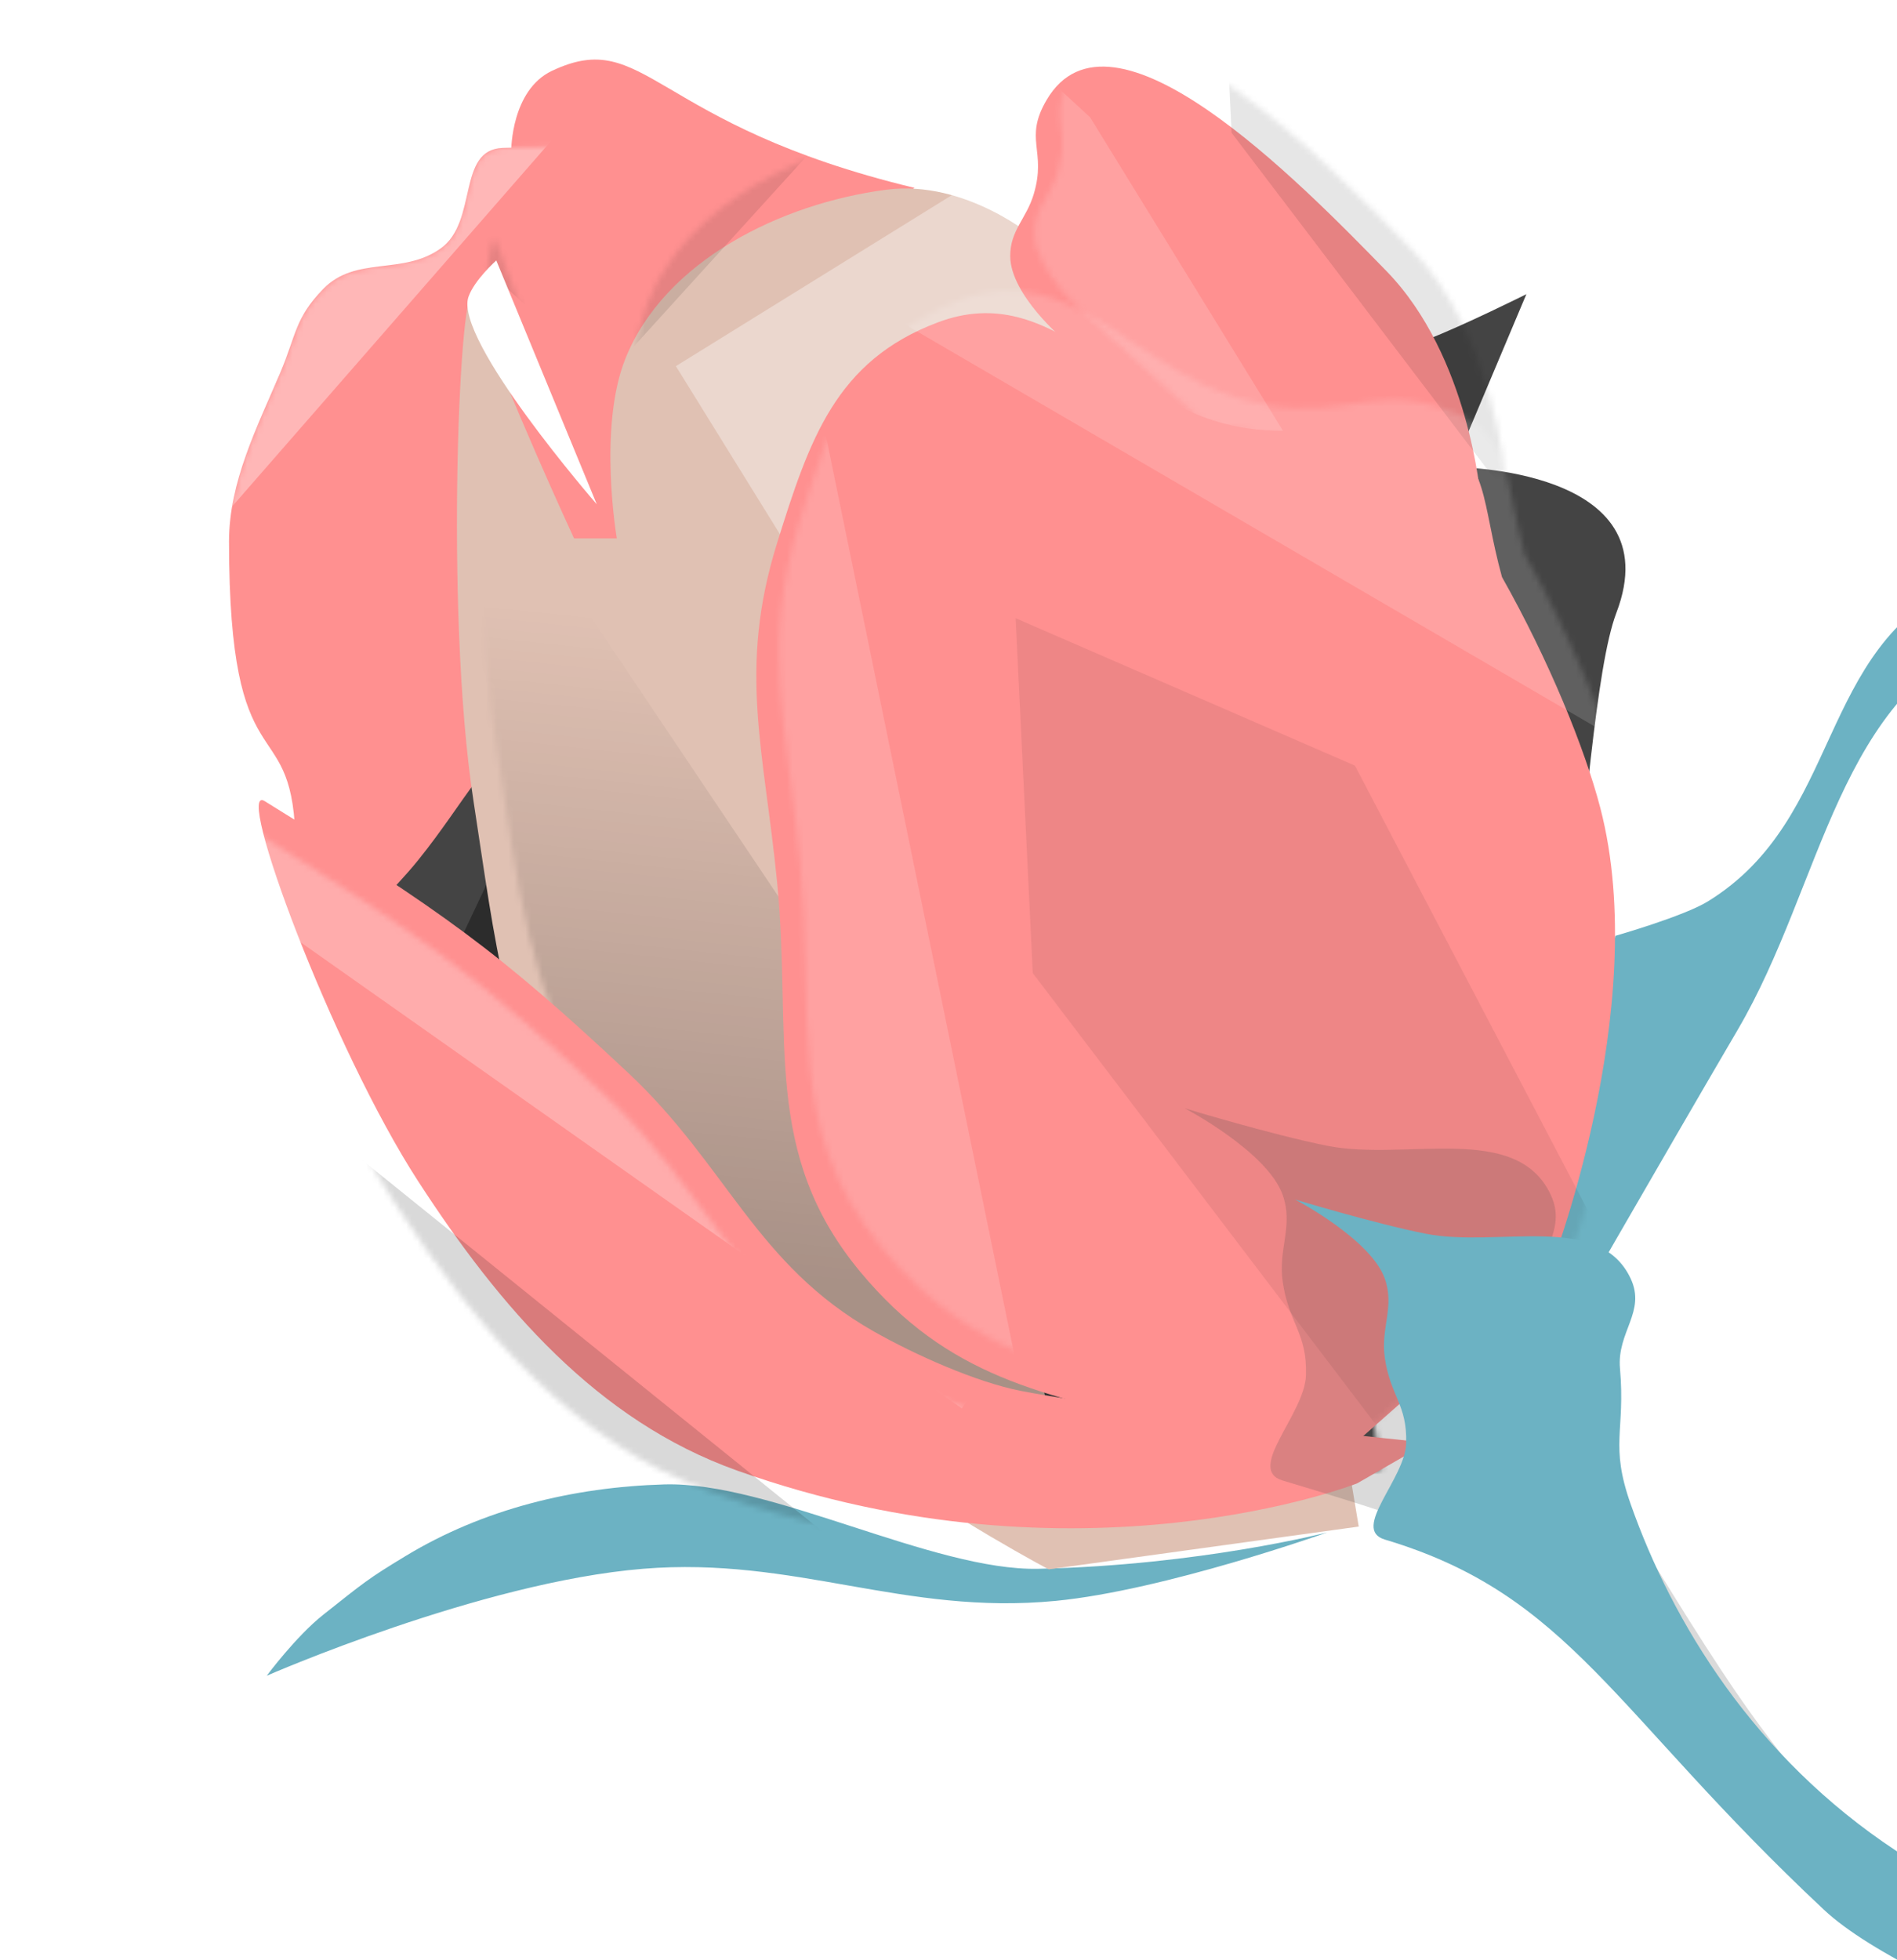 <svg width="334" height="345" viewBox="0 0 334 345" fill="none" xmlns="http://www.w3.org/2000/svg">
<g clip-path="url(#clip0)">
<g filter="url(#filter0_f)">
<path d="M255.918 82.201L268.746 51.773C268.746 51.773 257.841 57.225 251.139 59.82C238.156 64.846 229.607 62.921 218.188 70.885C207.108 78.612 204.031 86.523 195.55 97.037C190.715 103.031 186.781 105.673 183.477 112.628C178.101 123.944 189.765 166.442 203.348 174.741C213.369 180.863 240.265 189.148 261.201 207.18C277.079 220.856 277.3 126.958 284.593 107.85C294.383 82.201 255.918 82.201 255.918 82.201Z" fill="#444444"/>
</g>
<g filter="url(#filter1_i)">
<path d="M300.686 154.653C296.428 157.271 284.426 160.7 284.426 160.7L264.547 222.413L272.829 234.46C272.829 234.46 292.901 199.517 305.956 177.24C321.088 151.42 323.468 118.008 351.411 107.293C374.613 98.395 399.387 98.562 399.387 98.562C399.387 98.562 362.854 90.447 345.107 98.562C319.695 110.182 324.488 140.017 300.686 154.653Z" fill="#6CB2C3"/>
<path d="M185.87 277.751C205.034 275.898 233.678 265.705 233.678 265.705C233.678 265.705 211.396 271.471 182.858 272.104C164.302 272.516 135.516 256.709 116.963 257.254C100.946 257.725 85.14 261.551 71.43 269.846C64.759 273.882 64.16 274.453 56.918 280.186C52.109 283.993 46.961 290.927 46.961 290.927C46.961 290.927 84.613 274.441 113.215 272.104C140.06 269.911 159.061 280.343 185.87 277.751Z" fill="#6CB2C3"/>
</g>
<path d="M97.166 12.476C90.014 15.866 90.014 26.405 90.014 26.405L138.575 48.992L161.016 33.065C114.549 21.901 113.788 4.598 97.166 12.476Z" fill="#FF9090"/>
<path d="M51.992 146.868C52.122 150.394 51.992 151.762 51.992 151.762L113.73 217.264L102.436 138.586L132.929 35.44C132.929 35.44 129.917 24.523 88.508 26.029C80.394 26.324 84.197 39.001 77.591 43.722C70.858 48.533 62.646 44.931 56.886 50.874C51.898 56.023 52.162 58.958 49.358 65.556C45.258 75.2 40.323 84.816 40.323 95.295C40.323 138.586 51.18 124.77 51.992 146.868Z" fill="#FF9090"/>
<mask id="mask0" mask-type="alpha" maskUnits="userSpaceOnUse" x="40" y="25" width="93" height="193">
<path d="M51.992 146.868C52.122 150.394 51.992 151.762 51.992 151.762L113.73 217.264L102.436 138.586L132.929 35.44C132.929 35.44 129.917 24.523 88.508 26.029C80.394 26.324 84.197 39.001 77.591 43.722C70.858 48.533 62.646 44.931 56.886 50.874C51.898 56.023 52.162 58.958 49.358 65.556C45.258 75.2 40.323 84.816 40.323 95.295C40.323 138.586 51.18 124.77 51.992 146.868Z" fill="#F97477"/>
</mask>
<g mask="url(#mask0)">
<g filter="url(#filter2_f)">
<path d="M134.017 136.513L146.845 106.085C146.845 106.085 135.94 111.538 129.238 114.132C116.255 119.159 107.706 117.233 96.287 125.197C85.207 132.924 82.13 140.835 73.649 151.35C68.815 157.344 64.88 159.985 61.576 166.941C56.2 178.257 67.865 220.755 81.447 229.053C91.469 235.176 118.365 243.461 139.3 261.492C155.178 275.168 155.399 181.27 162.692 162.163C172.482 136.513 134.017 136.513 134.017 136.513Z" fill="#444444"/>
</g>
<g filter="url(#filter3_f)">
<rect x="116.012" y="-64.697" width="44.573" height="244.458" transform="rotate(41.124 116.012 -64.697)" fill="white" fill-opacity="0.35"/>
</g>
<g filter="url(#filter4_f)">
<rect x="148.192" y="23.394" width="44.573" height="244.458" transform="rotate(25.303 148.192 23.394)" fill="black" fill-opacity="0.35"/>
</g>
</g>
<g filter="url(#filter5_d)">
<path d="M106.577 57.274C109.012 56.081 113.353 55.768 113.353 55.768L115.612 87.013L106.577 89.648L98.295 70.826C98.295 70.826 101.007 60.002 106.577 57.274Z" fill="#FF9090"/>
</g>
<g filter="url(#filter6_d)">
<path d="M160.033 23.393C174.176 21.551 186.384 32.051 186.384 32.051H205.583L243.228 258.672L188.643 266.201C188.643 266.201 125.324 233.097 105.072 195.429C92.726 172.466 91.352 156.824 87.379 131.057C82.114 96.913 85.12 36.192 87.379 42.592C93.322 59.43 105.072 84.754 105.072 84.754H112.601C112.601 84.754 109.249 65.281 114.107 53.132C121.017 35.85 141.577 25.796 160.033 23.393Z" fill="#E0C1B3"/>
</g>
<mask id="mask1" mask-type="alpha" maskUnits="userSpaceOnUse" x="84" y="23" width="160" height="244">
<path d="M160.033 23.393C174.176 21.551 186.384 32.051 186.384 32.051H205.583L243.228 258.672L188.643 266.201C188.643 266.201 125.324 233.097 105.072 195.429C92.726 172.466 91.352 156.824 87.379 131.057C82.114 96.913 85.12 36.192 87.379 42.592C93.322 59.43 105.072 84.754 105.072 84.754H112.601C112.601 84.754 109.249 65.281 114.107 53.132C121.017 35.85 141.577 25.796 160.033 23.393Z" fill="#F9D067"/>
</mask>
<g mask="url(#mask1)">
<g filter="url(#filter7_f)">
<path d="M255.918 192.032L268.746 161.604C268.746 161.604 257.841 167.056 251.139 169.651C238.155 174.677 229.607 172.752 218.188 180.716C207.107 188.443 204.03 196.354 195.55 206.868C190.715 212.862 186.781 215.504 183.476 222.459C178.1 233.775 189.765 276.273 203.348 284.572C213.369 290.694 240.265 298.979 261.2 317.011C277.079 330.687 277.299 236.789 284.593 217.681C294.383 192.032 255.918 192.032 255.918 192.032Z" fill="#444444"/>
</g>
<g filter="url(#filter8_f)">
<rect x="140.719" y="99.505" width="41.247" height="199.488" transform="rotate(-121.773 140.719 99.505)" fill="white" fill-opacity="0.35"/>
</g>
<g filter="url(#filter9_f)">
<rect x="226.207" y="290.576" width="74.781" height="257.828" transform="rotate(146.124 226.207 290.576)" fill="url(#paint0_linear)" fill-opacity="0.25"/>
</g>
<g filter="url(#filter10_f)">
<rect x="106.583" y="66.487" width="74.781" height="257.828" transform="rotate(-137.738 106.583 66.487)" fill="black" fill-opacity="0.1"/>
</g>
</g>
<g filter="url(#filter11_d)">
<path d="M175.801 248.805C196.018 252.728 247.368 257.92 247.368 257.92L234.946 265.072C234.946 265.072 186.008 284.271 125.776 262.814C101.087 254.018 83.96 233.975 69.685 211.993C54.312 188.319 37.14 141.617 42.581 144.986C74.203 164.561 83.805 171.473 106.577 192.795C124.054 209.158 129.037 226.544 149.869 238.345C156.973 242.369 167.785 247.25 175.801 248.805Z" fill="#FF9090"/>
</g>
<mask id="mask2" mask-type="alpha" maskUnits="userSpaceOnUse" x="41" y="144" width="207" height="129">
<path d="M166.809 246.626C177.523 252.097 247.368 257.92 247.368 257.92L234.946 265.072C234.946 265.072 186.008 284.271 125.776 262.814C101.087 254.018 83.96 233.975 69.685 211.993C54.312 188.319 37.14 141.617 42.581 144.986C74.203 164.561 83.805 171.473 106.577 192.795C124.054 209.158 129.037 226.544 149.869 238.345C156.973 242.369 159.536 242.913 166.809 246.626Z" fill="#F97477"/>
</mask>
<g mask="url(#mask2)">
<g filter="url(#filter12_f)">
<rect x="4.718" y="213.796" width="44.573" height="244.458" transform="rotate(-51.107 4.718 213.796)" fill="black" fill-opacity="0.15"/>
</g>
<g filter="url(#filter13_f)">
<rect x="-30.483" y="107.062" width="13.705" height="244.458" transform="rotate(-54.828 -30.483 107.062)" fill="white" fill-opacity="0.25"/>
</g>
</g>
<g filter="url(#filter14_d)">
<path d="M181.867 41.086C181.897 47.897 191.278 55.768 191.278 55.768L211.982 74.59L264.685 83.625C264.685 83.625 262.751 58.75 248.121 43.721C232.437 27.61 199.638 -5.791 188.266 13.606C184.196 20.549 188.318 22.46 186.007 30.169C184.698 34.537 181.846 36.527 181.867 41.086Z" fill="#FF9090"/>
</g>
<mask id="mask3" mask-type="alpha" maskUnits="userSpaceOnUse" x="182" y="7" width="83" height="77">
<path d="M182.138 41.086C182.168 47.897 191.549 55.768 191.549 55.768L212.254 74.59L264.956 83.625C264.956 83.625 263.022 58.75 248.393 43.721C232.708 27.61 199.91 -5.791 188.538 13.606C184.467 20.549 188.59 22.46 186.279 30.169C184.97 34.537 182.118 36.527 182.138 41.086Z" fill="#C6F9F7"/>
</mask>
<g mask="url(#mask3)">
<g filter="url(#filter15_f)">
<path d="M216.848 23.38L213.831 -39.079L273.574 -13.13L325.992 86.927L285.751 114.033L216.848 23.38Z" fill="black" fill-opacity="0.1"/>
</g>
<g filter="url(#filter16_f)">
<path d="M170.381 33.492L150.478 -17.593L191.949 20.664L250.843 116.36L235.894 126.429L170.381 33.492Z" fill="white" fill-opacity="0.15"/>
</g>
</g>
<g filter="url(#filter17_d)">
<path d="M285.766 138.21C294.946 173.478 276.731 219.899 276.731 219.899L241.722 250.768C241.722 250.768 222.669 249.807 210.853 247.003C187.439 241.448 170.914 238.391 155.515 219.899C138.005 198.871 143.49 178.62 140.834 151.386C138.565 128.121 133.861 113.841 140.834 91.531C146.543 73.265 151.168 59.526 169.067 52.757C189.745 44.937 200.747 67.393 222.523 71.202C237.583 73.837 243.191 66.861 257.156 73.085C266.191 77.111 264.753 84.123 268.449 97.554C276.731 112.235 283.025 127.681 285.766 138.21Z" fill="#FF9090"/>
</g>
<mask id="mask4" mask-type="alpha" maskUnits="userSpaceOnUse" x="137" y="51" width="152" height="200">
<path d="M285.766 138.21C294.946 173.478 276.731 219.899 276.731 219.899L241.722 250.768C241.722 250.768 222.669 249.807 210.853 247.003C187.439 241.448 170.914 238.391 155.515 219.899C138.005 198.871 143.49 178.62 140.834 151.386C138.565 128.121 133.861 113.841 140.834 91.531C146.543 73.265 151.168 59.526 169.067 52.757C189.745 44.937 200.746 67.393 222.523 71.202C237.583 73.837 243.191 66.861 257.156 73.085C266.191 77.111 264.753 84.123 268.449 97.554C276.731 112.235 283.025 127.681 285.766 138.21Z" fill="#F97477"/>
</mask>
<g mask="url(#mask4)">
<g filter="url(#filter18_f)">
<path d="M181.836 171.26L178.819 108.801L238.562 134.75L290.98 234.808L250.739 261.914L181.836 171.26Z" fill="black" fill-opacity="0.07"/>
</g>
<g filter="url(#filter19_f)">
<rect x="69.394" y="30.465" width="65.186" height="244.458" transform="rotate(-11.592 69.394 30.465)" fill="white" fill-opacity="0.15"/>
</g>
<g filter="url(#filter20_f)">
<rect x="98.672" y="21.742" width="65.186" height="244.458" transform="rotate(-59.77 98.672 21.742)" fill="white" fill-opacity="0.15"/>
</g>
</g>
<g filter="url(#filter21_f)">
<path d="M326.809 325.692C336.206 335.843 327.928 327.186 327.928 327.186C327.547 326.675 327.174 326.178 326.809 325.692C323.783 322.424 318.924 317.204 311.365 309.117C282.877 278.639 261.55 271.28 225.836 260.567C219.274 258.599 229.734 248.897 229.941 242.026C230.166 234.549 226.9 232.948 225.836 225.544C225.012 219.811 227.768 215.757 225.836 210.299C223.139 202.68 208.595 195.053 208.595 195.053C208.595 195.053 223.721 199.661 233.636 201.646C247.56 204.434 267.032 197.388 273.044 210.299C276.031 216.713 270.377 220.551 270.992 227.604C272.055 239.812 272.1 243.474 278.381 253.975C310.721 308.041 308.473 301.294 326.809 325.692Z" fill="#4A4A4A" fill-opacity="0.2"/>
</g>
<g filter="url(#filter22_d)">
<path d="M311.13 332.106C273.961 297.302 266.568 276.742 233.817 266.955C227.799 265.156 237.391 256.292 237.581 250.015C237.788 243.184 234.792 241.721 233.817 234.957C233.061 229.718 235.588 226.015 233.817 221.028C231.343 214.067 218.006 207.1 218.006 207.1C218.006 207.1 231.877 211.309 240.969 213.123C253.738 215.67 271.595 209.233 277.108 221.028C279.847 226.888 274.662 230.395 275.226 236.839C276.201 247.992 273.389 250.159 277.108 260.72C284.429 281.508 298.823 305.22 323.823 321.72C363.935 348.194 564.767 418.589 545.823 444.72C510.014 494.111 509.201 541.055 520.748 588.833C558.678 745.772 821.718 609.666 865.999 585.487L872.321 581.971C872.321 581.971 870.097 583.25 865.999 585.487L696.27 679.894C696.27 679.894 531.971 728.459 496.441 593.056C476.282 516.227 503.592 473.754 520.748 444.72C542.33 408.196 343.823 362.72 311.13 332.106Z" fill="#6CB2C3"/>
</g>
<g filter="url(#filter23_d)">
<path d="M82.485 48.239C83.524 45.269 87.379 41.839 87.379 41.839L105.072 84.754C105.072 84.754 79.85 55.768 82.485 48.239Z" fill="white"/>
</g>
</g>
<defs>
<filter id="filter0_f" x="122.138" y="-8.227" width="224.05" height="276.762" filterUnits="userSpaceOnUse" color-interpolation-filters="sRGB">
<feFlood flood-opacity="0" result="BackgroundImageFix"/>
<feBlend mode="normal" in="SourceGraphic" in2="BackgroundImageFix" result="shape"/>
<feGaussianBlur stdDeviation="30" result="effect1_foregroundBlur"/>
</filter>
<filter id="filter1_i" x="46.961" y="94.956" width="352.426" height="199.971" filterUnits="userSpaceOnUse" color-interpolation-filters="sRGB">
<feFlood flood-opacity="0" result="BackgroundImageFix"/>
<feBlend mode="normal" in="SourceGraphic" in2="BackgroundImageFix" result="shape"/>
<feColorMatrix in="SourceAlpha" type="matrix" values="0 0 0 0 0 0 0 0 0 0 0 0 0 0 0 0 0 0 127 0" result="hardAlpha"/>
<feOffset dy="4"/>
<feGaussianBlur stdDeviation="4"/>
<feComposite in2="hardAlpha" operator="arithmetic" k2="-1" k3="1"/>
<feColorMatrix type="matrix" values="0 0 0 0 0 0 0 0 0 0 0 0 0 0 0 0 0 0 0.4 0"/>
<feBlend mode="normal" in2="shape" result="effect1_innerShadow"/>
</filter>
<filter id="filter2_f" x="0.237" y="46.085" width="224.05" height="276.762" filterUnits="userSpaceOnUse" color-interpolation-filters="sRGB">
<feFlood flood-opacity="0" result="BackgroundImageFix"/>
<feBlend mode="normal" in="SourceGraphic" in2="BackgroundImageFix" result="shape"/>
<feGaussianBlur stdDeviation="30" result="effect1_foregroundBlur"/>
</filter>
<filter id="filter3_f" x="-74.766" y="-94.697" width="254.354" height="273.461" filterUnits="userSpaceOnUse" color-interpolation-filters="sRGB">
<feFlood flood-opacity="0" result="BackgroundImageFix"/>
<feBlend mode="normal" in="SourceGraphic" in2="BackgroundImageFix" result="shape"/>
<feGaussianBlur stdDeviation="15" result="effect1_foregroundBlur"/>
</filter>
<filter id="filter4_f" x="13.711" y="-6.606" width="204.778" height="300.055" filterUnits="userSpaceOnUse" color-interpolation-filters="sRGB">
<feFlood flood-opacity="0" result="BackgroundImageFix"/>
<feBlend mode="normal" in="SourceGraphic" in2="BackgroundImageFix" result="shape"/>
<feGaussianBlur stdDeviation="15" result="effect1_foregroundBlur"/>
</filter>
<filter id="filter5_d" x="94.295" y="55.768" width="25.317" height="41.88" filterUnits="userSpaceOnUse" color-interpolation-filters="sRGB">
<feFlood flood-opacity="0" result="BackgroundImageFix"/>
<feColorMatrix in="SourceAlpha" type="matrix" values="0 0 0 0 0 0 0 0 0 0 0 0 0 0 0 0 0 0 127 0" result="hardAlpha"/>
<feOffset dy="4"/>
<feGaussianBlur stdDeviation="2"/>
<feColorMatrix type="matrix" values="0 0 0 0 0 0 0 0 0 0 0 0 0 0 0 0 0 0 0.25 0"/>
<feBlend mode="normal" in2="BackgroundImageFix" result="effect1_dropShadow"/>
<feBlend mode="normal" in="SourceGraphic" in2="effect1_dropShadow" result="shape"/>
</filter>
<filter id="filter6_d" x="72.453" y="23.176" width="174.775" height="261.025" filterUnits="userSpaceOnUse" color-interpolation-filters="sRGB">
<feFlood flood-opacity="0" result="BackgroundImageFix"/>
<feColorMatrix in="SourceAlpha" type="matrix" values="0 0 0 0 0 0 0 0 0 0 0 0 0 0 0 0 0 0 127 0" result="hardAlpha"/>
<feOffset dx="-4" dy="10"/>
<feGaussianBlur stdDeviation="4"/>
<feColorMatrix type="matrix" values="0 0 0 0 0 0 0 0 0 0 0 0 0 0 0 0 0 0 0.4 0"/>
<feBlend mode="normal" in2="BackgroundImageFix" result="effect1_dropShadow"/>
<feBlend mode="normal" in="SourceGraphic" in2="effect1_dropShadow" result="shape"/>
</filter>
<filter id="filter7_f" x="122.138" y="101.604" width="224.05" height="276.762" filterUnits="userSpaceOnUse" color-interpolation-filters="sRGB">
<feFlood flood-opacity="0" result="BackgroundImageFix"/>
<feBlend mode="normal" in="SourceGraphic" in2="BackgroundImageFix" result="shape"/>
<feGaussianBlur stdDeviation="30" result="effect1_foregroundBlur"/>
</filter>
<filter id="filter8_f" x="89" y="-70.603" width="251.312" height="200.108" filterUnits="userSpaceOnUse" color-interpolation-filters="sRGB">
<feFlood flood-opacity="0" result="BackgroundImageFix"/>
<feBlend mode="normal" in="SourceGraphic" in2="BackgroundImageFix" result="shape"/>
<feGaussianBlur stdDeviation="15" result="effect1_foregroundBlur"/>
</filter>
<filter id="filter9_f" x="-9.592" y="46.515" width="265.798" height="315.743" filterUnits="userSpaceOnUse" color-interpolation-filters="sRGB">
<feFlood flood-opacity="0" result="BackgroundImageFix"/>
<feBlend mode="normal" in="SourceGraphic" in2="BackgroundImageFix" result="shape"/>
<feGaussianBlur stdDeviation="15" result="effect1_foregroundBlur"/>
</filter>
<filter id="filter10_f" x="21.239" y="-204.618" width="288.738" height="301.104" filterUnits="userSpaceOnUse" color-interpolation-filters="sRGB">
<feFlood flood-opacity="0" result="BackgroundImageFix"/>
<feBlend mode="normal" in="SourceGraphic" in2="BackgroundImageFix" result="shape"/>
<feGaussianBlur stdDeviation="15" result="effect1_foregroundBlur"/>
</filter>
<filter id="filter11_d" x="30.552" y="125.813" width="235.816" height="158.16" filterUnits="userSpaceOnUse" color-interpolation-filters="sRGB">
<feFlood flood-opacity="0" result="BackgroundImageFix"/>
<feColorMatrix in="SourceAlpha" type="matrix" values="0 0 0 0 0 0 0 0 0 0 0 0 0 0 0 0 0 0 127 0" result="hardAlpha"/>
<feOffset dx="4" dy="-4"/>
<feGaussianBlur stdDeviation="7.5"/>
<feColorMatrix type="matrix" values="0 0 0 0 0 0 0 0 0 0 0 0 0 0 0 0 0 0 0.4 0"/>
<feBlend mode="normal" in2="BackgroundImageFix" result="effect1_dropShadow"/>
<feBlend mode="normal" in="SourceGraphic" in2="effect1_dropShadow" result="shape"/>
</filter>
<filter id="filter12_f" x="-25.282" y="149.104" width="278.253" height="248.178" filterUnits="userSpaceOnUse" color-interpolation-filters="sRGB">
<feFlood flood-opacity="0" result="BackgroundImageFix"/>
<feBlend mode="normal" in="SourceGraphic" in2="BackgroundImageFix" result="shape"/>
<feGaussianBlur stdDeviation="15" result="effect1_foregroundBlur"/>
</filter>
<filter id="filter13_f" x="-60.483" y="65.859" width="267.721" height="212.018" filterUnits="userSpaceOnUse" color-interpolation-filters="sRGB">
<feFlood flood-opacity="0" result="BackgroundImageFix"/>
<feBlend mode="normal" in="SourceGraphic" in2="BackgroundImageFix" result="shape"/>
<feGaussianBlur stdDeviation="15" result="effect1_foregroundBlur"/>
</filter>
<filter id="filter14_d" x="162.866" y="-3.28" width="112.818" height="105.905" filterUnits="userSpaceOnUse" color-interpolation-filters="sRGB">
<feFlood flood-opacity="0" result="BackgroundImageFix"/>
<feColorMatrix in="SourceAlpha" type="matrix" values="0 0 0 0 0 0 0 0 0 0 0 0 0 0 0 0 0 0 127 0" result="hardAlpha"/>
<feOffset dx="-4" dy="4"/>
<feGaussianBlur stdDeviation="7.5"/>
<feColorMatrix type="matrix" values="0 0 0 0 0 0 0 0 0 0 0 0 0 0 0 0 0 0 0.4 0"/>
<feBlend mode="normal" in2="BackgroundImageFix" result="effect1_dropShadow"/>
<feBlend mode="normal" in="SourceGraphic" in2="effect1_dropShadow" result="shape"/>
</filter>
<filter id="filter15_f" x="126.966" y="-118.663" width="269.33" height="296.329" filterUnits="userSpaceOnUse" color-interpolation-filters="sRGB">
<feFlood flood-opacity="0" result="BackgroundImageFix"/>
<feBlend mode="normal" in="SourceGraphic" in2="BackgroundImageFix" result="shape"/>
<feGaussianBlur stdDeviation="30" result="effect1_foregroundBlur"/>
</filter>
<filter id="filter16_f" x="90.478" y="-77.593" width="220.364" height="264.022" filterUnits="userSpaceOnUse" color-interpolation-filters="sRGB">
<feFlood flood-opacity="0" result="BackgroundImageFix"/>
<feBlend mode="normal" in="SourceGraphic" in2="BackgroundImageFix" result="shape"/>
<feGaussianBlur stdDeviation="30" result="effect1_foregroundBlur"/>
</filter>
<filter id="filter17_d" x="118.167" y="40.115" width="181.185" height="229.652" filterUnits="userSpaceOnUse" color-interpolation-filters="sRGB">
<feFlood flood-opacity="0" result="BackgroundImageFix"/>
<feColorMatrix in="SourceAlpha" type="matrix" values="0 0 0 0 0 0 0 0 0 0 0 0 0 0 0 0 0 0 127 0" result="hardAlpha"/>
<feOffset dx="-4" dy="4"/>
<feGaussianBlur stdDeviation="7.5"/>
<feColorMatrix type="matrix" values="0 0 0 0 0 0 0 0 0 0 0 0 0 0 0 0 0 0 0.4 0"/>
<feBlend mode="normal" in2="BackgroundImageFix" result="effect1_dropShadow"/>
<feBlend mode="normal" in="SourceGraphic" in2="effect1_dropShadow" result="shape"/>
</filter>
<filter id="filter18_f" x="91.954" y="29.218" width="269.33" height="296.329" filterUnits="userSpaceOnUse" color-interpolation-filters="sRGB">
<feFlood flood-opacity="0" result="BackgroundImageFix"/>
<feBlend mode="normal" in="SourceGraphic" in2="BackgroundImageFix" result="shape"/>
<feGaussianBlur stdDeviation="30" result="effect1_foregroundBlur"/>
</filter>
<filter id="filter19_f" x="39.394" y="-12.633" width="172.976" height="312.57" filterUnits="userSpaceOnUse" color-interpolation-filters="sRGB">
<feFlood flood-opacity="0" result="BackgroundImageFix"/>
<feBlend mode="normal" in="SourceGraphic" in2="BackgroundImageFix" result="shape"/>
<feGaussianBlur stdDeviation="15" result="effect1_foregroundBlur"/>
</filter>
<filter id="filter20_f" x="68.672" y="-64.579" width="304.033" height="239.399" filterUnits="userSpaceOnUse" color-interpolation-filters="sRGB">
<feFlood flood-opacity="0" result="BackgroundImageFix"/>
<feBlend mode="normal" in="SourceGraphic" in2="BackgroundImageFix" result="shape"/>
<feGaussianBlur stdDeviation="15" result="effect1_foregroundBlur"/>
</filter>
<filter id="filter21_f" x="188.595" y="175.053" width="162.702" height="175.573" filterUnits="userSpaceOnUse" color-interpolation-filters="sRGB">
<feFlood flood-opacity="0" result="BackgroundImageFix"/>
<feBlend mode="normal" in="SourceGraphic" in2="BackgroundImageFix" result="shape"/>
<feGaussianBlur stdDeviation="10" result="effect1_foregroundBlur"/>
</filter>
<filter id="filter22_d" x="218.006" y="201.1" width="674.315" height="501.268" filterUnits="userSpaceOnUse" color-interpolation-filters="sRGB">
<feFlood flood-opacity="0" result="BackgroundImageFix"/>
<feColorMatrix in="SourceAlpha" type="matrix" values="0 0 0 0 0 0 0 0 0 0 0 0 0 0 0 0 0 0 127 0" result="hardAlpha"/>
<feOffset dx="10" dy="4"/>
<feGaussianBlur stdDeviation="5"/>
<feColorMatrix type="matrix" values="0 0 0 0 0 0 0 0 0 0 0 0 0 0 0 0 0 0 0.25 0"/>
<feBlend mode="normal" in2="BackgroundImageFix" result="effect1_dropShadow"/>
<feBlend mode="normal" in="SourceGraphic" in2="effect1_dropShadow" result="shape"/>
</filter>
<filter id="filter23_d" x="74.292" y="37.839" width="38.78" height="58.915" filterUnits="userSpaceOnUse" color-interpolation-filters="sRGB">
<feFlood flood-opacity="0" result="BackgroundImageFix"/>
<feColorMatrix in="SourceAlpha" type="matrix" values="0 0 0 0 0 0 0 0 0 0 0 0 0 0 0 0 0 0 127 0" result="hardAlpha"/>
<feOffset dy="4"/>
<feGaussianBlur stdDeviation="4"/>
<feColorMatrix type="matrix" values="0 0 0 0 0 0 0 0 0 0 0 0 0 0 0 0 0 0 0.4 0"/>
<feBlend mode="normal" in2="BackgroundImageFix" result="effect1_dropShadow"/>
<feBlend mode="normal" in="SourceGraphic" in2="effect1_dropShadow" result="shape"/>
</filter>
<linearGradient id="paint0_linear" x1="273.648" y1="403.991" x2="201.649" y2="490.122" gradientUnits="userSpaceOnUse">
<stop/>
<stop offset="1" stop-opacity="0"/>
</linearGradient>
<clipPath id="clip0">
<rect width="334" height="345" fill="white"/>
</clipPath>
</defs>
</svg>
